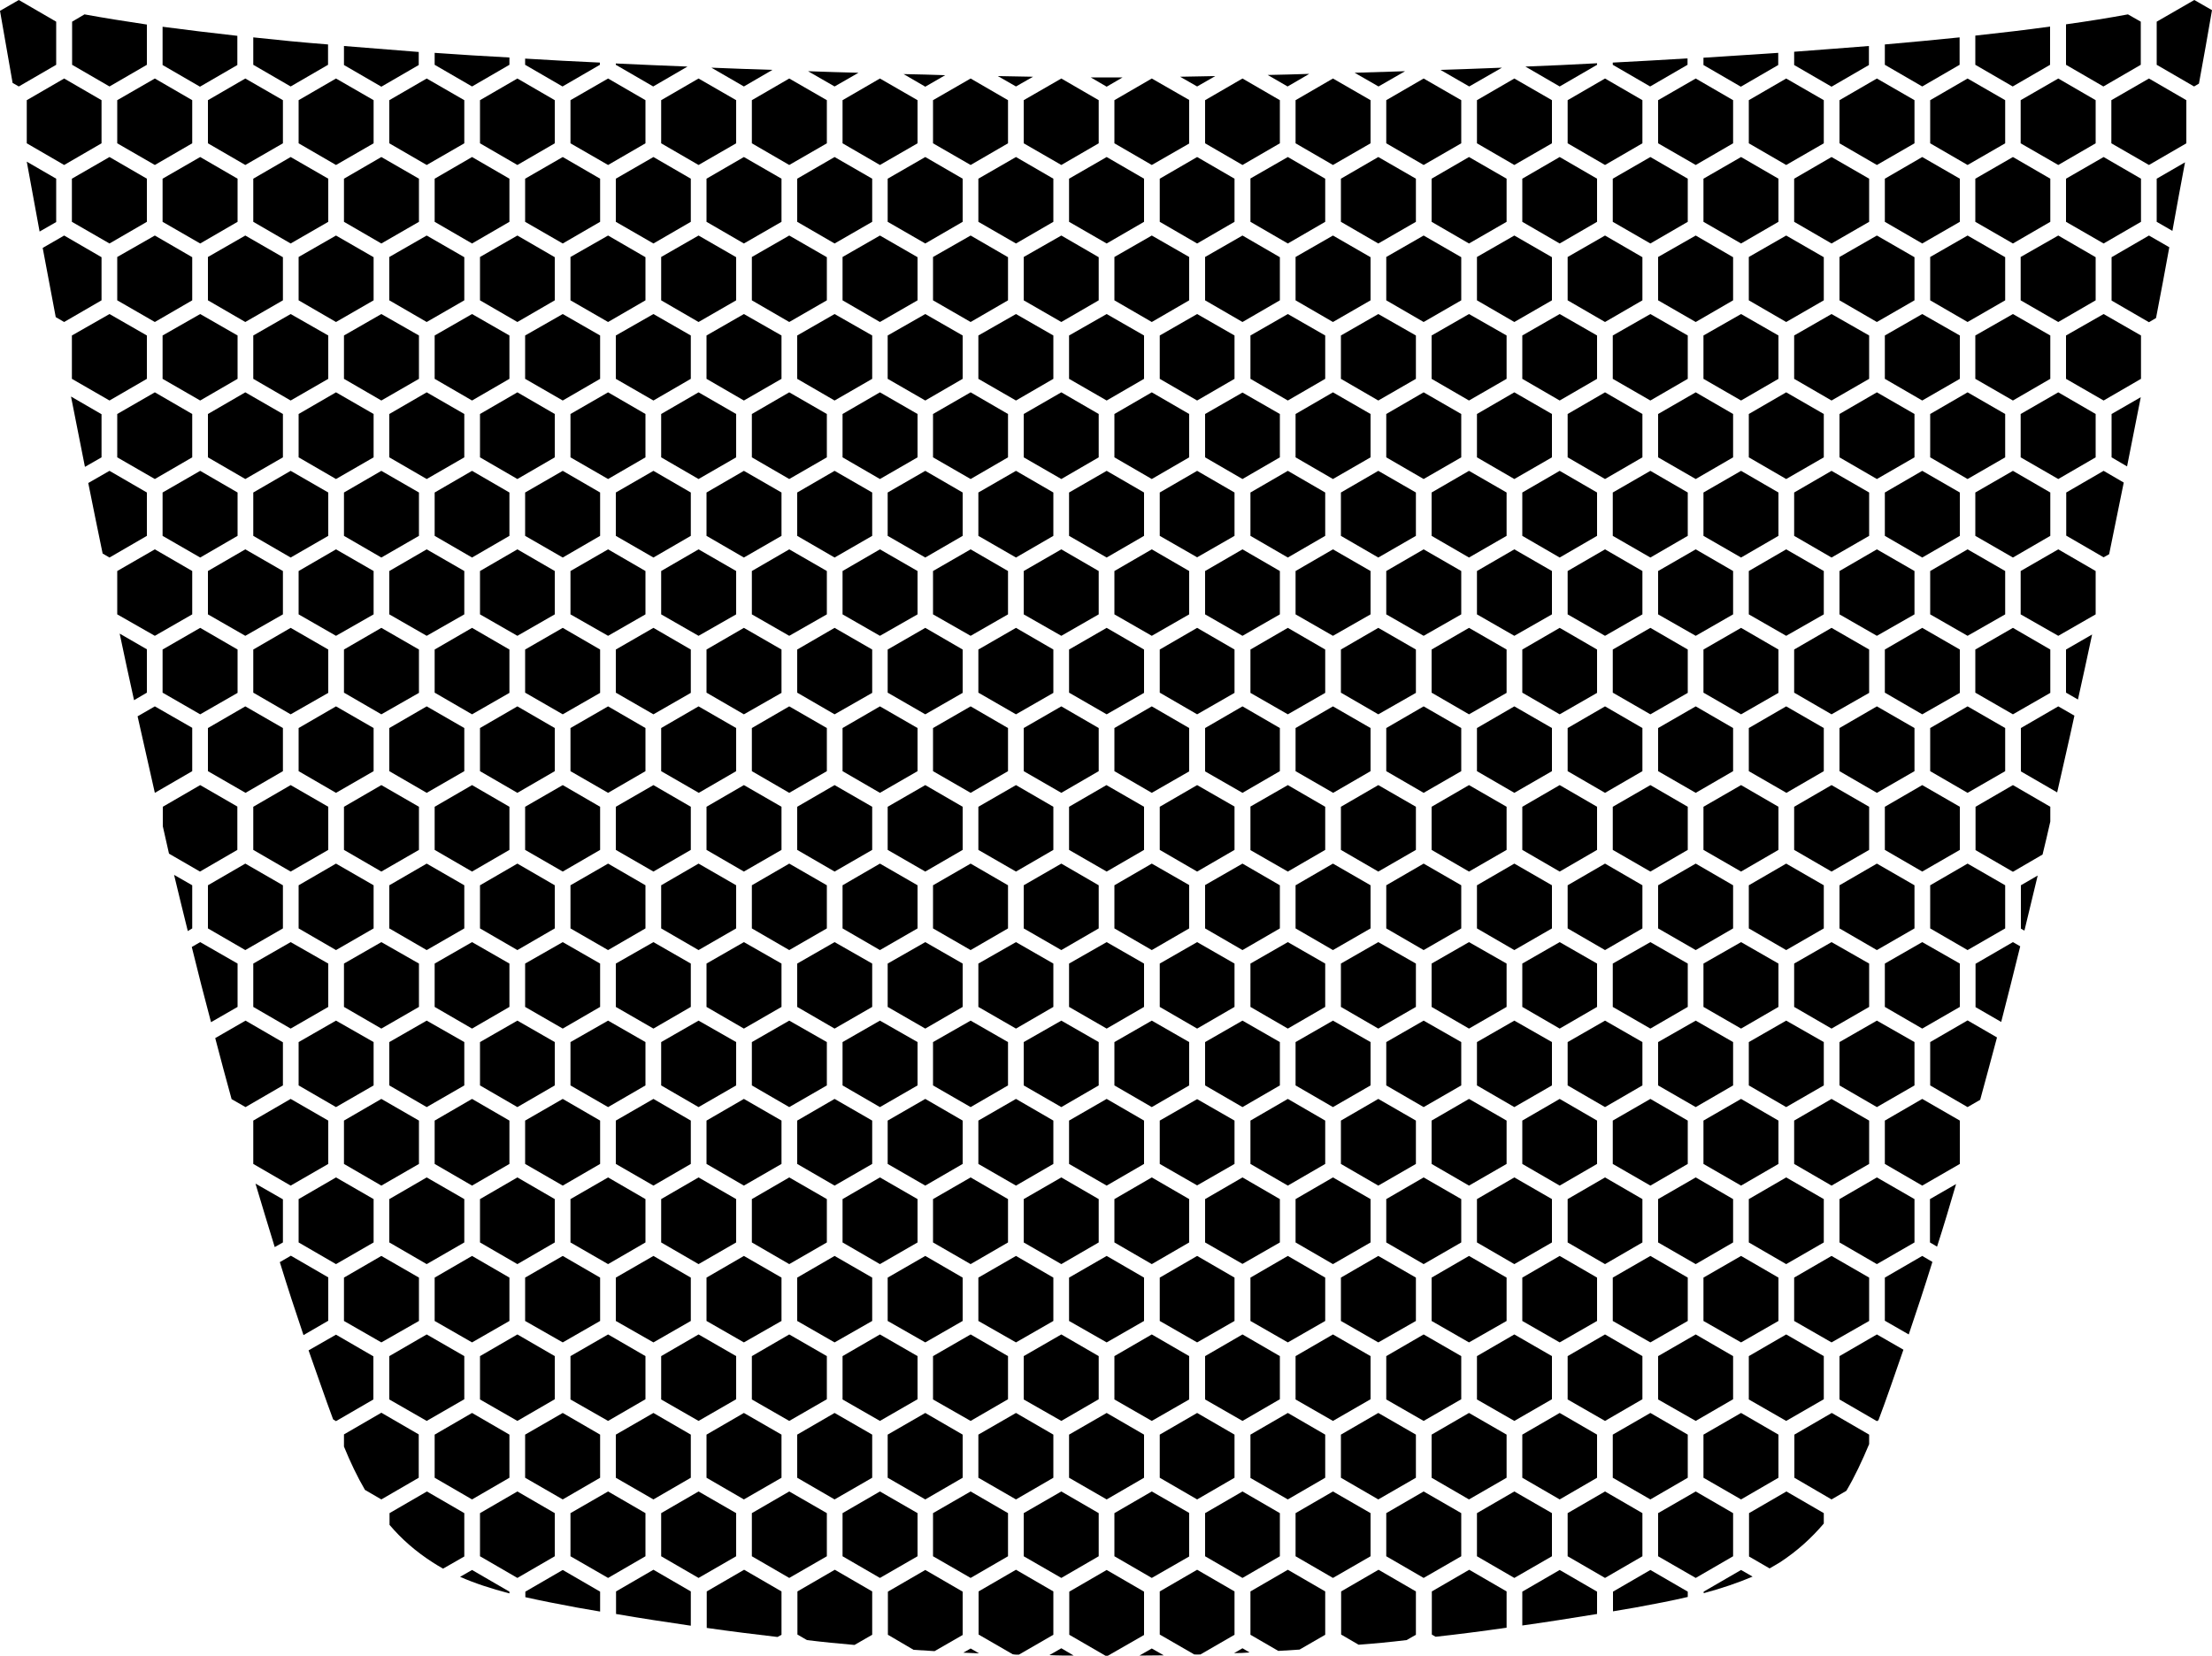 <?xml version="1.0" encoding="utf-8"?>
<!-- Generator: Adobe Illustrator 27.9.1, SVG Export Plug-In . SVG Version: 6.00 Build 0)  -->
<svg class="v" version="1.1" xmlns="http://www.w3.org/2000/svg" xmlns:xlink="http://www.w3.org/1999/xlink" x="0px" y="0px"
	 viewBox="0 0 1000 748.7" style="enable-background:new 0 0 1000 748.7;" xml:space="preserve">
     $gradientDefs

<g>
	<path class="maincolor" d="M852.1,20.1v9.2l16.9,9.8l16.9-9.8V16.9C875,18,863.7,19.1,852.1,20.1z"/>
	<path class="maincolor" d="M893,16.1v13.2l16.9,9.8l16.9-9.8V12C916.2,13.5,904.9,14.8,893,16.1z"/>
	<path class="maincolor" d="M937.8,323.6l-7.3-4.2l-16.9,9.8v19.6l16.4,9.5C932.6,346.7,935.3,335.2,937.8,323.6z"/>
	<path class="maincolor" d="M934,11v18.3l16.9,9.8l16.9-9.8V9.8l-5.8-3.3C953.4,8.1,944,9.6,934,11z"/>
	<path class="maincolor" d="M980.7,111.8l-9.2-5.3l-16.9,9.8v19.6l16.9,9.8l3.2-1.9C976.8,132.9,978.8,122.3,980.7,111.8z"/>
	<path class="maincolor" d="M967.8,179.6l-13.2,7.6v19.6l7,4.1C963.7,200.3,965.8,189.9,967.8,179.6z"/>
	<path class="maincolor" d="M960.1,218.2l-9.1-5.3l-16.9,9.8v19.5l16.9,9.8l2.5-1.4C955.7,239.7,957.9,228.9,960.1,218.2z"/>
	<path class="maincolor" d="M945.8,286.9l-11.8,6.8v19.5l5.4,3.1C941.6,306.5,943.7,296.7,945.8,286.9z"/>
	<path class="maincolor" d="M987.8,73.4L975,80.8v19.5l7.1,4.1C984,93.8,985.9,83.5,987.8,73.4z"/>
	<path class="maincolor" d="M1000,4.6L992,0L975,9.8v19.5l16.9,9.8l2.2-1.3C996.2,26.3,998.2,15.2,1000,4.6z"/>
	<path class="maincolor" d="M884.3,535.4l-11.8,6.8v19.6l3.2,1.9C878.7,554.4,881.5,545,884.3,535.4z"/>
	<path class="maincolor" d="M902.8,469.1l-13.3-7.7l-16.9,9.8v19.6l16.9,9.8l5.7-3.3C897.7,488,900.3,478.6,902.8,469.1z"/>
	<path class="maincolor" d="M913.3,427.9L910,426l-16.9,9.8v19.6l11.6,6.7C907.6,450.7,910.5,439.4,913.3,427.9z"/>
	<path class="maincolor" d="M926.9,371.5v-6.7L910,355l-16.9,9.8v19.6l16.9,9.8l13.4-7.8C924.6,381.4,925.8,376.5,926.9,371.5z"/>
	<path class="maincolor" d="M542.7,748.1l15.4-8.9v-19.6l-16.9-9.8l-16.9,9.8v19.5l15.6,9C540.8,748.2,541.8,748.1,542.7,748.1z"/>
	<path class="maincolor" d="M526.1,748.5l-5.4-3.1l-5.6,3.2C518.7,748.6,522.3,748.5,526.1,748.5z"/>
	<path class="maincolor" d="M587.5,745.9l11.6-6.7v-19.6l-16.9-9.8l-16.9,9.8v19.6l12.6,7.3C581,746.3,584.2,746.1,587.5,745.9z"/>
	<path class="maincolor" d="M564.9,747.2l-3.2-1.9l-3.8,2.2C560.2,747.5,562.5,747.4,564.9,747.2z"/>
	<path class="maincolor" d="M860.5,610.3l-12-6.9l-16.9,9.8v19.6l16.9,9.8l0.7-0.4C852.9,632.4,856.5,621.8,860.5,610.3
		C860.5,610.3,860.5,610.3,860.5,610.3z"/>
	<path class="maincolor" d="M873.6,570.6l-4.6-2.7l-16.9,9.8v19.5l10.8,6.2C866.5,592.8,870.1,581.9,873.6,570.6z"/>
	<path class="maincolor" d="M635.9,741.6l4.2-2.4v-19.6l-16.9-9.8l-16.9,9.8v19.5l7.9,4.6C621.1,743.2,628.4,742.5,635.9,741.6z"/>
	<path class="maincolor" d="M722,729.8v-10.1l-16.9-9.8l-16.9,9.8V735C699,733.5,710.3,731.7,722,729.8z"/>
	<path class="maincolor" d="M681.1,736v-16.4l-16.9-9.8l-16.9,9.8v19.5l1.7,1C659.1,739,669.9,737.6,681.1,736z"/>
	<path class="maincolor" d="M824.5,688.9v-4.7l-16.9-9.8l-16.9,9.8v19.6l9.3,5.4c1.6-0.9,3.1-1.8,4.6-2.7
		C812.4,701.4,818.9,695.5,824.5,688.9z"/>
	<path class="maincolor" d="M792.3,712.9l-5.2-3l-16.9,9.8v0.7C778.4,718.2,785.7,715.7,792.3,712.9z"/>
	<path class="maincolor" d="M763,722.1v-2.4l-16.9-9.8l-16.9,9.8v8.9c3.3-0.6,6.6-1.1,10-1.7C747.9,725.3,755.8,723.8,763,722.1z"/>
	<path class="maincolor" d="M845,653v-4.3l-16.9-9.8l-16.9,9.8v19.5L828,678l6.7-3.9C838.5,667.7,841.8,660.6,845,653z"/>
	<path class="maincolor" d="M573.1,33.9l9,5.2l9.8-5.7C585.5,33.6,579.2,33.8,573.1,33.9z"/>
	<path class="maincolor" d="M196.5,23.9v5.4l16.9,9.8l16.9-9.8v-3.3C219,25.4,207.7,24.7,196.5,23.9z"/>
	<path class="maincolor" d="M237.4,26.5v2.8l16.9,9.8l16.9-9.8v-1C260.1,27.8,248.7,27.2,237.4,26.5z"/>
	<path class="maincolor" d="M533.5,34.7l7.7,4.4l8.2-4.7C543.7,34.5,538.4,34.6,533.5,34.7z"/>
	<path class="maincolor" d="M278.4,28.7v0.6l16.9,9.8l15.5-9C300.2,29.7,289.3,29.2,278.4,28.7z"/>
	<path class="maincolor" d="M365.3,32.2l12,6.9l10.8-6.2C380.7,32.7,373.1,32.5,365.3,32.2z"/>
	<path class="maincolor" d="M321.6,30.6l14.7,8.5l12.9-7.5C340.2,31.3,331,31,321.6,30.6z"/>
	<path class="maincolor" d="M493.1,35l7.2,4.2l7.2-4.2c-2.9,0-5.4,0-7.5,0C498,35,495.7,35,493.1,35z"/>
	<path class="maincolor" d="M451.1,34.4l8.2,4.7l7.7-4.4C462.1,34.6,456.8,34.5,451.1,34.4z"/>
	<path class="maincolor" d="M408.5,33.5l9.8,5.7l9-5.2C421.3,33.8,415,33.6,408.5,33.5z"/>
	<path class="maincolor" d="M271.3,728.7v-9l-16.9-9.8l-16.9,9.8v2.5c7.1,1.6,14.8,3.1,23.4,4.7C264.4,727.5,267.9,728.1,271.3,728.7z"/>
	<path class="maincolor" d="M200.3,709.3l9.6-5.5v-19.6l-16.9-9.8l-16.9,9.8v5.3c5.4,6.4,11.8,12,19.4,16.9
		C197,707.4,198.6,708.3,200.3,709.3z"/>
	<path class="maincolor" d="M230.3,720.5v-0.8l-16.9-9.8L208,713C214.6,715.9,221.9,718.3,230.3,720.5z"/>
	<path class="maincolor" d="M165,673.7l7.4,4.3l16.9-9.8v-19.6l-16.9-9.8l-16.9,9.8v5.5C158.4,661.2,161.5,667.7,165,673.7z"/>
	<path class="maincolor" d="M150.6,641.8l1.3,0.8l16.9-9.8v-19.5l-16.9-9.8l-12.4,7.1C143.5,621.8,147,632.2,150.6,641.8z"/>
	<path class="maincolor" d="M137.2,603.7l11.2-6.5v-19.6l-16.9-9.8l-5,2.9C130,582.1,133.6,593.1,137.2,603.7z"/>
	<path class="maincolor" d="M124.2,563.9l3.7-2.1v-19.5l-12.4-7.1C118.4,544.9,121.3,554.5,124.2,563.9z"/>
	<path class="maincolor" d="M95.4,462.2l12-6.9v-19.6L90.5,426l-3.8,2.2C89.5,439.6,92.4,451,95.4,462.2z"/>
	<path class="maincolor" d="M104.7,497l6.3,3.6l16.9-9.8v-19.5l-16.9-9.8l-13.7,7.9C99.7,478.7,102.2,487.9,104.7,497z"/>
	<path class="maincolor" d="M84.9,421l2-1.2v-19.5l-8.2-4.7C80.7,404,82.8,412.5,84.9,421z"/>
	<path class="maincolor" d="M76.4,386l14,8.1l16.9-9.8v-19.6L90.5,355l-16.9,9.8v8.8C74.5,377.7,75.5,381.9,76.4,386z"/>
	<path class="maincolor" d="M60.6,316.6l5.8-3.4v-19.6l-12.3-7.1C56.2,296.6,58.4,306.6,60.6,316.6z"/>
	<path class="maincolor" d="M38.4,211.1l7.5-4.3v-19.5l-13.8-8C34.2,189.8,36.3,200.4,38.4,211.1z"/>
	<path class="maincolor" d="M46.4,250.3l3.1,1.8l16.9-9.8v-19.6l-16.9-9.8l-9.6,5.5C42,229,44.2,239.6,46.4,250.3z"/>
	<path class="maincolor" d="M25.2,143.4l3.8,2.2l16.9-9.8v-19.5L29,106.5l-9.7,5.6C21.2,122.3,23.2,132.8,25.2,143.4z"/>
	<path class="maincolor" d="M17.9,104.7l7.5-4.3V80.8l-13.3-7.7C14,83.4,15.9,93.9,17.9,104.7z"/>
	<path class="maincolor" d="M38.2,6.5l-5.6,3.3v19.5l16.9,9.8l16.9-9.8V11.1C56.4,9.6,46.9,8.1,38.2,6.5z"/>
	<path class="maincolor" d="M5.7,37.5l2.8,1.6l16.9-9.8V9.8L8.5,0L0,4.9C1.8,15.3,3.7,26.2,5.7,37.5z"/>
	<path class="maincolor" d="M70,358.5l16.9-9.8v-19.6L70,319.4l-7.8,4.5C64.8,335.4,67.4,347,70,358.5z"/>
	<path class="maincolor" d="M155.5,20.8v8.6l16.9,9.8l16.9-9.8v-5.9C177.9,22.6,166.6,21.7,155.5,20.8z"/>
	<path class="maincolor" d="M114.5,16.9v12.4l16.9,9.8l16.9-9.8v-9.2C136.8,19.2,125.5,18.1,114.5,16.9z"/>
	<path class="maincolor" d="M73.5,12.1v17.3l16.9,9.8l16.9-9.8V16.2C95.6,14.9,84.2,13.5,73.5,12.1z"/>
	<path class="maincolor" d="M312.3,735.1v-15.5l-16.9-9.8l-16.9,9.8v10.2C290.1,731.8,301.4,733.5,312.3,735.1z"/>
	<path class="maincolor" d="M386.3,743.8l8-4.6v-19.6l-16.9-9.8l-16.9,9.8v19.5l4.3,2.5C372.1,742.5,379.3,743.2,386.3,743.8z"/>
	<path class="maincolor" d="M351.5,740.2l1.8-1v-19.6l-16.9-9.8l-16.9,9.8v16.5C330.6,737.7,341.3,739,351.5,740.2z"/>
	<path class="maincolor" d="M500.8,748.7l16.4-9.4v-19.6l-16.9-9.8l-16.9,9.8v19.5l16.4,9.5c0.1,0,0.2,0,0.3,0
		C500.3,748.7,500.5,748.7,500.8,748.7z"/>
	<path class="maincolor" d="M485.4,748.6l-5.6-3.3l-5.4,3.1C478.2,748.6,481.9,748.6,485.4,748.6z"/>
	<path class="maincolor" d="M460.6,748.2l15.6-9v-19.6l-16.9-9.8l-16.9,9.8v19.5l15.4,8.9C458.7,748.2,459.7,748.2,460.6,748.2z"/>
	<path class="maincolor" d="M422.5,746.6l12.7-7.3v-19.6l-16.9-9.8l-16.9,9.8v19.5L413,746C416.3,746.2,419.4,746.4,422.5,746.6z"/>
	<path class="maincolor" d="M442.6,747.6l-3.8-2.2l-3.3,1.9C437.9,747.4,440.3,747.5,442.6,747.6z"/>
	<path class="maincolor" d="M612.4,32.9l10.8,6.2l12-6.9C627.4,32.4,619.7,32.7,612.4,32.9z"/>
	<path class="maincolor" d="M689.6,30.1l15.5,9l16.9-9.8v-0.7C711.1,29.2,700.2,29.7,689.6,30.1z"/>
	<path class="maincolor" d="M651.2,31.6l13,7.5l14.8-8.5C669.5,31,660.2,31.3,651.2,31.6z"/>
	<path class="maincolor" d="M811.1,23.4v6l16.9,9.8l16.9-9.8v-8.6C833.9,21.7,822.5,22.5,811.1,23.4z"/>
	<path class="maincolor" d="M770.1,26.1v3.3l16.9,9.8l16.9-9.8v-5.5C792.8,24.6,781.5,25.4,770.1,26.1z"/>
	<path class="maincolor" d="M729.1,28.3v1l16.9,9.8l16.9-9.8v-2.9C751.7,27.1,740.4,27.7,729.1,28.3z"/>
	<path class="maincolor" d="M921.2,395.9l-7.6,4.4v19.6l1.6,0.9C917.2,412.5,919.2,404.2,921.2,395.9z"/>
	<polygon class="maincolor" points="865.5,45.3 848.5,35.5 831.6,45.3 831.6,64.8 848.5,74.6 865.5,64.8 	"/>
	<polygon class="maincolor" points="886,80.8 869,71 852.1,80.8 852.1,100.3 869,110.1 886,100.3 	"/>
	<polygon class="maincolor" points="865.5,116.3 848.5,106.5 831.6,116.2 831.6,135.8 848.5,145.6 865.5,135.8 	"/>
	<polygon class="maincolor" points="886,151.7 869,142 852.1,151.7 852.1,171.3 869,181.1 886,171.3 	"/>
	<polygon class="maincolor" points="865.5,187.2 848.5,177.4 831.6,187.2 831.6,206.8 848.5,216.6 865.5,206.8 	"/>
	<polygon class="maincolor" points="886,222.7 869,212.9 852.1,222.7 852.1,242.3 869,252.1 886,242.3 	"/>
	<polygon class="maincolor" points="865.5,258.2 848.5,248.4 831.6,258.2 831.6,277.8 848.5,287.5 865.5,277.8 	"/>
	<polygon class="maincolor" points="886,293.7 869,283.9 852.1,293.7 852.1,313.2 869,323 886,313.3 	"/>
	<polygon class="maincolor" points="865.5,329.2 848.5,319.4 831.6,329.2 831.6,348.7 848.5,358.5 865.5,348.7 	"/>
	<polygon class="maincolor" points="893,293.7 893,313.2 910,323 926.9,313.3 926.9,293.7 910,283.9 	"/>
	<polygon class="maincolor" points="893,222.7 893,242.3 910,252.1 926.9,242.3 926.9,222.7 910,212.9 	"/>
	<polygon class="maincolor" points="893,151.7 893,171.3 910,181.1 926.9,171.3 926.9,151.7 910,142 	"/>
	<polygon class="maincolor" points="893,80.8 893,100.3 910,110.1 926.9,100.3 926.9,80.8 910,71 	"/>
	<polygon class="maincolor" points="872.6,258.2 872.6,277.8 889.5,287.5 906.5,277.8 906.5,258.2 889.5,248.4 	"/>
	<polygon class="maincolor" points="872.6,187.2 872.6,206.8 889.5,216.6 906.5,206.8 906.5,187.2 889.5,177.4 	"/>
	<polygon class="maincolor" points="872.6,116.2 872.6,135.8 889.5,145.6 906.5,135.8 906.5,116.3 889.5,106.5 	"/>
	<polygon class="maincolor" points="872.6,329.2 872.6,348.7 889.5,358.5 906.5,348.7 906.5,329.2 889.5,319.4 	"/>
	<polygon class="maincolor" points="872.6,45.3 872.6,64.8 889.5,74.6 906.5,64.8 906.5,45.3 889.5,35.5 	"/>
	<polygon class="maincolor" points="930.5,35.5 913.5,45.3 913.5,64.8 930.5,74.6 947.4,64.8 947.4,45.3 	"/>
	<polygon class="maincolor" points="930.5,106.5 913.5,116.2 913.5,135.8 930.5,145.6 947.4,135.8 947.4,116.3 	"/>
	<polygon class="maincolor" points="930.5,177.4 913.5,187.2 913.5,206.8 930.5,216.6 947.4,206.8 947.4,187.2 	"/>
	<polygon class="maincolor" points="930.5,248.4 913.5,258.2 913.5,277.8 930.5,287.5 947.4,277.8 947.4,258.2 	"/>
	<polygon class="maincolor" points="954.5,64.8 971.5,74.6 988.4,64.8 988.4,45.3 971.5,35.5 954.5,45.3 	"/>
	<polygon class="maincolor" points="951,71 934,80.8 934,100.3 951,110.1 967.9,100.3 967.9,80.8 	"/>
	<polygon class="maincolor" points="951,142 934,151.7 934,171.3 951,181.1 967.9,171.3 967.9,151.7 	"/>
	<polygon class="maincolor" points="872.6,419.8 889.5,429.6 906.5,419.8 906.5,400.3 889.5,390.5 872.6,400.3 	"/>
	<polygon class="maincolor" points="558.1,364.7 541.2,355 524.3,364.8 524.3,384.3 541.2,394.1 558.1,384.3 	"/>
	<polygon class="maincolor" points="537.6,400.2 520.7,390.5 503.8,400.3 503.8,419.8 520.7,429.6 537.6,419.8 	"/>
	<polygon class="maincolor" points="541.2,426 524.3,435.7 524.3,455.3 541.2,465.1 558.1,455.3 558.1,435.7 	"/>
	<polygon class="maincolor" points="537.6,471.2 520.7,461.5 503.8,471.2 503.8,490.8 520.7,500.6 537.6,490.8 	"/>
	<polygon class="maincolor" points="541.2,497 524.3,506.7 524.3,526.3 541.2,536 558.1,526.3 558.1,506.7 	"/>
	<polygon class="maincolor" points="537.6,542.2 520.7,532.4 503.8,542.2 503.8,561.8 520.7,571.6 537.6,561.8 	"/>
	<polygon class="maincolor" points="541.2,567.9 524.3,577.7 524.3,597.3 541.2,607 558.1,597.3 558.1,577.7 	"/>
	<polygon class="maincolor" points="537.6,613.2 520.7,603.4 503.8,613.2 503.8,632.8 520.7,642.5 537.6,632.8 	"/>
	<polygon class="maincolor" points="541.2,638.9 524.3,648.7 524.3,668.2 541.2,678 558.1,668.2 558.1,648.7 	"/>
	<polygon class="maincolor" points="537.6,684.1 520.7,674.4 503.8,684.2 503.8,703.7 520.7,713.5 537.6,703.8 	"/>
	<polygon class="maincolor" points="565.3,648.7 565.3,668.3 582.2,678 599.1,668.2 599.1,648.7 582.2,638.9 	"/>
	<polygon class="maincolor" points="565.3,577.7 565.3,597.3 582.2,607 599.1,597.3 599.1,577.7 582.2,567.9 	"/>
	<polygon class="maincolor" points="565.3,506.7 565.3,526.3 582.2,536.1 599.1,526.3 599.1,506.7 582.2,496.9 	"/>
	<polygon class="maincolor" points="565.3,435.7 565.3,455.3 582.2,465.1 599.1,455.3 599.1,435.7 582.2,426 	"/>
	<polygon class="maincolor" points="565.3,364.7 565.3,384.4 582.2,394.1 599.1,384.3 599.1,364.8 582.2,355 	"/>
	<polygon class="maincolor" points="561.7,674.4 544.8,684.2 544.8,703.7 561.7,713.5 578.6,703.7 578.6,684.2 	"/>
	<polygon class="maincolor" points="561.7,603.4 544.8,613.2 544.8,632.8 561.7,642.5 578.6,632.7 578.6,613.2 	"/>
	<polygon class="maincolor" points="561.7,532.4 544.8,542.2 544.8,561.8 561.7,571.5 578.6,561.8 578.6,542.2 	"/>
	<polygon class="maincolor" points="561.7,461.5 544.8,471.2 544.8,490.8 561.7,500.6 578.6,490.8 578.6,471.2 	"/>
	<polygon class="maincolor" points="561.7,390.5 544.8,400.2 544.8,419.8 561.7,429.6 578.6,419.8 578.6,400.3 	"/>
	<polygon class="maincolor" points="865.5,561.8 865.5,542.2 848.5,532.4 831.6,542.2 831.6,561.8 848.5,571.6 	"/>
	<polygon class="maincolor" points="865.5,490.8 865.5,471.2 848.5,461.5 831.6,471.2 831.6,490.8 848.5,500.6 	"/>
	<polygon class="maincolor" points="886,526.3 886,506.7 869,496.9 852.1,506.7 852.1,526.3 869,536.1 	"/>
	<polygon class="maincolor" points="865.5,419.8 865.5,400.3 848.5,390.5 831.6,400.3 831.6,419.8 848.5,429.6 	"/>
	<polygon class="maincolor" points="886,455.3 886,435.7 869,426 852.1,435.7 852.1,455.3 869,465.1 	"/>
	<polygon class="maincolor" points="886,384.3 886,364.8 869,355 852.1,364.8 852.1,384.3 869,394.1 	"/>
	<polygon class="maincolor" points="602.6,390.5 585.7,400.3 585.7,419.8 602.6,429.6 619.6,419.8 619.6,400.3 	"/>
	<polygon class="maincolor" points="602.6,461.5 585.7,471.2 585.7,490.8 602.6,500.6 619.6,490.8 619.6,471.2 	"/>
	<polygon class="maincolor" points="602.6,532.4 585.7,542.2 585.7,561.8 602.6,571.6 619.6,561.8 619.6,542.2 	"/>
	<polygon class="maincolor" points="602.6,603.4 585.7,613.2 585.7,632.8 602.6,642.5 619.6,632.7 619.6,613.2 	"/>
	<polygon class="maincolor" points="602.6,674.4 585.7,684.2 585.7,703.7 602.6,713.5 619.6,703.7 619.6,684.2 	"/>
	<polygon class="maincolor" points="623.1,426 606.2,435.7 606.2,455.3 623.1,465.1 640.1,455.3 640.1,435.7 	"/>
	<polygon class="maincolor" points="626.7,490.8 643.6,500.6 660.6,490.8 660.6,471.2 643.6,461.5 626.7,471.2 	"/>
	<polygon class="maincolor" points="623.1,496.9 606.2,506.7 606.2,526.3 623.1,536.1 640.1,526.3 640.1,506.7 	"/>
	<polygon class="maincolor" points="626.7,561.8 643.6,571.6 660.6,561.8 660.6,542.2 643.6,532.4 626.7,542.2 	"/>
	<polygon class="maincolor" points="623.1,567.9 606.2,577.7 606.2,597.3 623.1,607 640.1,597.3 640.1,577.7 	"/>
	<polygon class="maincolor" points="626.7,632.8 643.6,642.5 660.6,632.7 660.6,613.2 643.6,603.4 626.7,613.2 	"/>
	<polygon class="maincolor" points="623.1,638.9 606.2,648.7 606.2,668.2 623.1,678 640.1,668.2 640.1,648.7 	"/>
	<polygon class="maincolor" points="626.7,703.7 643.6,713.5 660.6,703.7 660.6,684.2 643.6,674.4 626.7,684.2 	"/>
	<polygon class="maincolor" points="626.7,419.8 643.6,429.6 660.6,419.8 660.6,400.3 643.6,390.5 626.7,400.3 	"/>
	<polygon class="maincolor" points="606.2,364.8 606.2,384.3 623.1,394.1 640.1,384.3 640.1,364.8 623.1,355 	"/>
	<polygon class="maincolor" points="701.6,703.7 701.6,684.2 684.6,674.4 667.7,684.2 667.7,703.7 684.6,713.5 	"/>
	<polygon class="maincolor" points="701.6,632.7 701.6,613.2 684.6,603.4 667.7,613.2 667.7,632.8 684.6,642.5 	"/>
	<polygon class="maincolor" points="705.1,638.9 688.2,648.7 688.2,668.2 705.1,678 722,668.2 722,648.7 	"/>
	<polygon class="maincolor" points="681.1,648.7 664.1,638.9 647.2,648.7 647.2,668.2 664.1,678 681.1,668.2 	"/>
	<polygon class="maincolor" points="688.2,577.7 688.2,597.3 705.1,607 722,597.3 722,577.7 705.1,567.9 	"/>
	<polygon class="maincolor" points="701.6,561.8 701.6,542.2 684.6,532.4 667.7,542.2 667.7,561.8 684.6,571.6 	"/>
	<polygon class="maincolor" points="681.1,577.7 664.1,567.9 647.2,577.7 647.2,597.3 664.1,607 681.1,597.3 	"/>
	<polygon class="maincolor" points="701.6,490.8 701.6,471.2 684.6,461.5 667.7,471.2 667.7,490.8 684.6,500.6 	"/>
	<polygon class="maincolor" points="705.1,496.9 688.2,506.7 688.2,526.3 705.1,536.1 722,526.3 722,506.7 	"/>
	<polygon class="maincolor" points="681.1,506.7 664.1,496.9 647.2,506.7 647.2,526.3 664.1,536.1 681.1,526.3 	"/>
	<polygon class="maincolor" points="701.6,419.8 701.6,400.3 684.6,390.5 667.7,400.3 667.7,419.8 684.6,429.6 	"/>
	<polygon class="maincolor" points="705.1,426 688.2,435.7 688.2,455.3 705.1,465.1 722,455.3 722,435.7 	"/>
	<polygon class="maincolor" points="681.1,435.7 664.1,426 647.2,435.7 647.2,455.3 664.1,465.1 681.1,455.3 	"/>
	<polygon class="maincolor" points="688.2,364.8 688.2,384.3 705.1,394.1 722,384.3 722,364.8 705.1,355 	"/>
	<polygon class="maincolor" points="681.1,364.8 664.1,355 647.2,364.8 647.2,384.3 664.1,394.1 681.1,384.3 	"/>
	<polygon class="maincolor" points="824.5,632.7 824.5,613.2 807.5,603.4 790.6,613.2 790.6,632.8 807.5,642.5 	"/>
	<polygon class="maincolor" points="804,648.7 787.1,638.9 770.1,648.7 770.1,668.2 787.1,678 804,668.2 	"/>
	<polygon class="maincolor" points="746.1,678 763,668.2 763,648.7 746.1,638.9 729.1,648.7 729.1,668.2 	"/>
	<polygon class="maincolor" points="725.6,713.5 742.5,703.7 742.5,684.2 725.6,674.4 708.7,684.2 708.7,703.7 	"/>
	<polygon class="maincolor" points="749.6,703.7 766.6,713.5 783.5,703.7 783.5,684.2 766.6,674.4 749.6,684.2 	"/>
	<polygon class="maincolor" points="845,577.7 828,567.9 811.1,577.7 811.1,597.3 828,607 845,597.3 	"/>
	<polygon class="maincolor" points="824.5,561.8 824.5,542.2 807.5,532.4 790.6,542.2 790.6,561.8 807.5,571.6 	"/>
	<polygon class="maincolor" points="804,577.7 787.1,567.9 770.1,577.7 770.1,597.3 787.1,607 804,597.3 	"/>
	<polygon class="maincolor" points="746.1,607 763,597.3 763,577.7 746.1,567.9 729.1,577.7 729.1,597.3 	"/>
	<polygon class="maincolor" points="725.6,642.5 742.5,632.7 742.5,613.2 725.6,603.4 708.7,613.2 708.7,632.8 	"/>
	<polygon class="maincolor" points="749.6,632.8 766.6,642.5 783.5,632.7 783.5,613.2 766.6,603.4 749.6,613.2 	"/>
	<polygon class="maincolor" points="845,506.7 828,496.9 811.1,506.7 811.1,526.3 828,536.1 845,526.3 	"/>
	<polygon class="maincolor" points="824.5,490.8 824.5,471.2 807.5,461.5 790.6,471.2 790.6,490.8 807.5,500.6 	"/>
	<polygon class="maincolor" points="804,506.7 787.1,496.9 770.1,506.7 770.1,526.3 787.1,536.1 804,526.3 	"/>
	<polygon class="maincolor" points="746.1,536.1 763,526.3 763,506.7 746.1,496.9 729.1,506.7 729.1,526.3 	"/>
	<polygon class="maincolor" points="725.6,571.6 742.5,561.8 742.5,542.2 725.6,532.4 708.7,542.2 708.7,561.8 	"/>
	<polygon class="maincolor" points="749.6,561.8 766.6,571.6 783.5,561.8 783.5,542.2 766.6,532.4 749.6,542.2 	"/>
	<polygon class="maincolor" points="845,435.7 828,426 811.1,435.7 811.1,455.3 828,465.1 845,455.3 	"/>
	<polygon class="maincolor" points="824.5,419.8 824.5,400.3 807.5,390.5 790.6,400.3 790.6,419.8 807.5,429.6 	"/>
	<polygon class="maincolor" points="804,435.7 787.1,426 770.1,435.7 770.1,455.3 787.1,465.1 804,455.3 	"/>
	<polygon class="maincolor" points="845,364.8 828,355 811.1,364.8 811.1,384.3 828,394.1 845,384.3 	"/>
	<polygon class="maincolor" points="804,364.8 787.1,355 770.1,364.8 770.1,384.3 787.1,394.1 804,384.3 	"/>
	<polygon class="maincolor" points="746.1,465.1 763,455.3 763,435.7 746.1,426 729.1,435.7 729.1,455.3 	"/>
	<polygon class="maincolor" points="725.6,500.6 742.5,490.8 742.5,471.2 725.6,461.5 708.7,471.2 708.7,490.8 	"/>
	<polygon class="maincolor" points="749.6,490.8 766.6,500.6 783.5,490.8 783.5,471.2 766.6,461.5 749.6,471.2 	"/>
	<polygon class="maincolor" points="742.5,419.8 742.5,400.3 725.6,390.5 708.7,400.3 708.7,419.8 725.6,429.6 	"/>
	<polygon class="maincolor" points="783.5,419.8 783.5,400.3 766.6,390.5 749.6,400.3 749.6,419.8 766.6,429.6 	"/>
	<polygon class="maincolor" points="763,364.8 746.1,355 729.1,364.8 729.1,384.3 746.1,394.1 763,384.3 	"/>
	<polygon class="maincolor" points="544.8,348.8 561.7,358.5 578.6,348.7 578.6,329.2 561.7,319.4 544.8,329.2 	"/>
	<polygon class="maincolor" points="565.3,313.3 582.2,323 599.1,313.3 599.1,293.7 582.2,283.9 565.3,293.7 	"/>
	<polygon class="maincolor" points="561.7,287.5 578.6,277.8 578.6,258.2 561.7,248.4 544.8,258.2 544.8,277.8 	"/>
	<polygon class="maincolor" points="565.3,242.3 582.2,252.1 599.1,242.3 599.1,222.7 582.2,212.9 565.3,222.7 	"/>
	<polygon class="maincolor" points="561.7,216.6 578.6,206.8 578.6,187.2 561.7,177.5 544.8,187.2 544.8,206.8 	"/>
	<polygon class="maincolor" points="565.3,171.3 582.2,181.1 599.1,171.3 599.1,151.7 582.2,142 565.3,151.7 	"/>
	<polygon class="maincolor" points="561.7,145.6 578.6,135.8 578.6,116.3 561.7,106.5 544.8,116.2 544.8,135.8 	"/>
	<polygon class="maincolor" points="565.3,100.3 582.2,110.1 599.1,100.3 599.1,80.8 582.2,71 565.3,80.7 	"/>
	<polygon class="maincolor" points="561.7,74.6 578.6,64.8 578.6,45.3 561.7,35.5 544.8,45.3 544.8,64.8 	"/>
	<polygon class="maincolor" points="209.9,45.3 192.9,35.5 176,45.3 176,64.8 192.9,74.6 209.9,64.8 	"/>
	<polygon class="maincolor" points="230.3,80.8 213.4,71 196.5,80.8 196.5,100.3 213.4,110.1 230.3,100.3 	"/>
	<polygon class="maincolor" points="209.9,116.3 192.9,106.5 176,116.2 176,135.8 192.9,145.6 209.9,135.8 	"/>
	<polygon class="maincolor" points="230.3,151.7 213.4,142 196.5,151.7 196.5,171.3 213.4,181.1 230.3,171.3 	"/>
	<polygon class="maincolor" points="209.9,187.2 192.9,177.4 176,187.2 176,206.8 192.9,216.6 209.9,206.8 	"/>
	<polygon class="maincolor" points="230.3,222.7 213.4,212.9 196.5,222.7 196.5,242.3 213.4,252.1 230.3,242.3 	"/>
	<polygon class="maincolor" points="209.9,258.2 192.9,248.4 176,258.2 176,277.8 192.9,287.5 209.9,277.8 	"/>
	<polygon class="maincolor" points="230.3,293.7 213.4,283.9 196.5,293.7 196.5,313.2 213.4,323 230.3,313.3 	"/>
	<polygon class="maincolor" points="209.9,329.2 192.9,319.4 176,329.2 176,348.7 192.9,358.5 209.9,348.7 	"/>
	<polygon class="maincolor" points="237.4,293.7 237.4,313.2 254.4,323 271.3,313.3 271.3,293.7 254.4,283.9 	"/>
	<polygon class="maincolor" points="237.4,222.7 237.4,242.3 254.4,252.1 271.3,242.3 271.3,222.7 254.4,212.9 	"/>
	<polygon class="maincolor" points="237.4,151.7 237.4,171.3 254.4,181.1 271.3,171.3 271.3,151.7 254.4,142 	"/>
	<polygon class="maincolor" points="237.4,80.8 237.4,100.3 254.4,110.1 271.3,100.3 271.3,80.8 254.4,71 	"/>
	<polygon class="maincolor" points="217,258.2 217,277.8 233.9,287.5 250.8,277.8 250.8,258.2 233.9,248.4 	"/>
	<polygon class="maincolor" points="217,187.2 217,206.8 233.9,216.6 250.8,206.8 250.8,187.2 233.9,177.4 	"/>
	<polygon class="maincolor" points="217,116.2 217,135.8 233.9,145.6 250.8,135.8 250.8,116.3 233.9,106.5 	"/>
	<polygon class="maincolor" points="217,329.2 217,348.7 233.9,358.5 250.8,348.7 250.8,329.2 233.9,319.4 	"/>
	<polygon class="maincolor" points="217,45.3 217,64.8 233.9,74.6 250.8,64.8 250.8,45.3 233.9,35.5 	"/>
	<polygon class="maincolor" points="537.6,277.8 537.6,258.2 520.7,248.4 503.8,258.2 503.8,277.8 520.7,287.5 	"/>
	<polygon class="maincolor" points="537.6,206.8 537.6,187.2 520.7,177.4 503.8,187.2 503.8,206.8 520.7,216.6 	"/>
	<polygon class="maincolor" points="541.2,252 558.1,242.3 558.1,222.7 541.2,212.9 524.3,222.7 524.3,242.3 	"/>
	<polygon class="maincolor" points="537.6,135.8 537.6,116.2 520.7,106.5 503.8,116.2 503.8,135.8 520.7,145.6 	"/>
	<polygon class="maincolor" points="541.2,181.1 558.1,171.3 558.1,151.7 541.2,142 524.3,151.7 524.3,171.3 	"/>
	<polygon class="maincolor" points="537.6,348.8 537.6,329.2 520.7,319.4 503.8,329.2 503.8,348.7 520.7,358.5 	"/>
	<polygon class="maincolor" points="541.2,323 558.1,313.3 558.1,293.7 541.2,283.9 524.3,293.7 524.3,313.2 	"/>
	<polygon class="maincolor" points="537.6,64.9 537.6,45.2 520.7,35.5 503.8,45.3 503.8,64.8 520.7,74.6 	"/>
	<polygon class="maincolor" points="541.2,110.1 558.1,100.3 558.1,80.8 541.2,71 524.3,80.8 524.3,100.3 	"/>
	<polygon class="maincolor" points="274.9,35.5 257.9,45.3 257.9,64.8 274.9,74.6 291.8,64.8 291.8,45.3 	"/>
	<polygon class="maincolor" points="274.9,106.5 257.9,116.2 257.9,135.8 274.9,145.6 291.8,135.8 291.8,116.3 	"/>
	<polygon class="maincolor" points="274.9,177.4 257.9,187.2 257.9,206.8 274.9,216.6 291.8,206.8 291.8,187.2 	"/>
	<polygon class="maincolor" points="274.9,248.4 257.9,258.2 257.9,277.8 274.9,287.5 291.8,277.8 291.8,258.2 	"/>
	<polygon class="maincolor" points="274.9,319.4 257.9,329.2 257.9,348.7 274.9,358.5 291.8,348.7 291.8,329.2 	"/>
	<polygon class="maincolor" points="298.9,64.8 315.8,74.6 332.8,64.8 332.8,45.3 315.8,35.5 298.9,45.3 	"/>
	<polygon class="maincolor" points="295.4,71 278.4,80.8 278.4,100.3 295.4,110.1 312.3,100.3 312.3,80.8 	"/>
	<polygon class="maincolor" points="298.9,135.8 315.8,145.6 332.8,135.8 332.8,116.3 315.8,106.5 298.9,116.2 	"/>
	<polygon class="maincolor" points="295.4,142 278.4,151.7 278.4,171.3 295.4,181.1 312.3,171.3 312.3,151.7 	"/>
	<polygon class="maincolor" points="298.9,206.8 315.8,216.6 332.8,206.8 332.8,187.2 315.8,177.4 298.9,187.2 	"/>
	<polygon class="maincolor" points="295.4,212.9 278.4,222.7 278.4,242.3 295.4,252.1 312.3,242.3 312.3,222.7 	"/>
	<polygon class="maincolor" points="298.9,277.8 315.8,287.5 332.8,277.8 332.8,258.2 315.8,248.4 298.9,258.2 	"/>
	<polygon class="maincolor" points="295.4,283.9 278.4,293.7 278.4,313.2 295.4,323 312.3,313.3 312.3,293.7 	"/>
	<polygon class="maincolor" points="298.9,348.7 315.9,358.5 332.8,348.7 332.8,329.2 315.8,319.4 298.9,329.2 	"/>
	<polygon class="maincolor" points="356.8,319.4 339.9,329.2 339.9,348.7 356.8,358.5 373.8,348.7 373.8,329.2 	"/>
	<polygon class="maincolor" points="373.8,277.8 373.8,258.2 356.8,248.4 339.9,258.2 339.9,277.8 356.8,287.5 	"/>
	<polygon class="maincolor" points="377.3,283.9 360.4,293.7 360.4,313.2 377.3,323 394.3,313.3 394.3,293.7 	"/>
	<polygon class="maincolor" points="353.3,293.7 336.3,283.9 319.4,293.7 319.4,313.2 336.3,323 353.3,313.3 	"/>
	<polygon class="maincolor" points="373.8,206.8 373.8,187.2 356.8,177.4 339.9,187.2 339.9,206.8 356.8,216.6 	"/>
	<polygon class="maincolor" points="377.3,212.9 360.4,222.7 360.4,242.3 377.3,252.1 394.3,242.3 394.3,222.7 	"/>
	<polygon class="maincolor" points="353.3,222.7 336.3,212.9 319.4,222.7 319.4,242.3 336.3,252.1 353.3,242.3 	"/>
	<polygon class="maincolor" points="373.8,135.8 373.8,116.3 356.8,106.5 339.9,116.2 339.9,135.8 356.8,145.6 	"/>
	<polygon class="maincolor" points="377.3,142 360.4,151.7 360.4,171.3 377.3,181.1 394.3,171.3 394.3,151.7 	"/>
	<polygon class="maincolor" points="353.3,151.7 336.3,142 319.4,151.7 319.4,171.3 336.3,181.1 353.3,171.3 	"/>
	<polygon class="maincolor" points="373.8,64.8 373.8,45.3 356.8,35.5 339.9,45.3 339.9,64.8 356.8,74.6 	"/>
	<polygon class="maincolor" points="377.3,71 360.4,80.8 360.4,100.3 377.3,110.1 394.3,100.3 394.3,80.8 	"/>
	<polygon class="maincolor" points="353.3,80.8 336.3,71 319.4,80.8 319.4,100.3 336.3,110.1 353.3,100.3 	"/>
	<polygon class="maincolor" points="418.3,323 435.2,313.3 435.2,293.7 418.3,283.9 401.3,293.7 401.3,313.2 	"/>
	<polygon class="maincolor" points="414.8,348.7 414.8,329.2 397.8,319.4 380.9,329.2 380.9,348.7 397.8,358.5 	"/>
	<polygon class="maincolor" points="421.8,348.7 438.8,358.5 455.7,348.7 455.7,329.2 438.8,319.4 421.8,329.2 	"/>
	<polygon class="maincolor" points="517.2,222.7 500.3,212.9 483.3,222.7 483.3,242.3 500.3,252.1 517.2,242.3 	"/>
	<polygon class="maincolor" points="418.3,252.1 435.2,242.3 435.2,222.7 418.3,212.9 401.3,222.7 401.3,242.3 	"/>
	<polygon class="maincolor" points="397.8,287.5 414.8,277.8 414.8,258.2 397.8,248.4 380.9,258.2 380.9,277.8 	"/>
	<polygon class="maincolor" points="421.8,277.8 438.8,287.5 455.7,277.8 455.7,258.2 438.8,248.4 421.8,258.2 	"/>
	<polygon class="maincolor" points="517.2,151.7 500.3,142 483.3,151.7 483.3,171.3 500.3,181.1 517.2,171.3 	"/>
	<polygon class="maincolor" points="479.8,177.4 462.8,187.2 462.8,206.8 479.8,216.6 496.7,206.8 496.7,187.2 	"/>
	<polygon class="maincolor" points="496.7,135.8 496.7,116.3 479.8,106.5 462.8,116.2 462.8,135.8 479.8,145.6 	"/>
	<polygon class="maincolor" points="476.2,151.7 459.3,142 442.3,151.7 442.3,171.3 459.3,181.1 476.2,171.3 	"/>
	<polygon class="maincolor" points="517.2,293.7 500.3,283.9 483.3,293.7 483.3,313.2 500.3,323 517.2,313.3 	"/>
	<polygon class="maincolor" points="496.7,329.2 479.8,319.4 462.8,329.2 462.8,348.7 479.8,358.5 496.7,348.7 	"/>
	<polygon class="maincolor" points="496.7,277.8 496.7,258.2 479.8,248.4 462.8,258.2 462.8,277.8 479.8,287.5 	"/>
	<polygon class="maincolor" points="476.2,293.7 459.3,283.9 442.3,293.7 442.3,313.2 459.3,323 476.2,313.3 	"/>
	<polygon class="maincolor" points="476.2,222.7 459.3,212.9 442.3,222.7 442.3,242.3 459.3,252.1 476.2,242.3 	"/>
	<polygon class="maincolor" points="418.3,181.1 435.2,171.3 435.2,151.7 418.3,142 401.3,151.7 401.3,171.3 	"/>
	<polygon class="maincolor" points="397.8,216.6 414.8,206.8 414.8,187.2 397.8,177.4 380.9,187.2 380.9,206.8 	"/>
	<polygon class="maincolor" points="421.8,206.8 438.8,216.6 455.7,206.8 455.7,187.2 438.8,177.4 421.8,187.2 	"/>
	<polygon class="maincolor" points="517.2,80.8 500.3,71 483.3,80.8 483.3,100.3 500.3,110.1 517.2,100.3 	"/>
	<polygon class="maincolor" points="496.7,64.8 496.7,45.3 479.8,35.5 462.8,45.3 462.8,64.8 479.8,74.6 	"/>
	<polygon class="maincolor" points="476.2,80.8 459.3,71 442.3,80.8 442.3,100.3 459.3,110.1 476.2,100.3 	"/>
	<polygon class="maincolor" points="418.3,110.1 435.2,100.3 435.2,80.8 418.3,71 401.3,80.8 401.3,100.3 	"/>
	<polygon class="maincolor" points="397.8,145.6 414.8,135.8 414.8,116.3 397.8,106.5 380.9,116.2 380.9,135.8 	"/>
	<polygon class="maincolor" points="421.8,135.8 438.8,145.6 455.7,135.8 455.7,116.3 438.8,106.5 421.8,116.2 	"/>
	<polygon class="maincolor" points="397.8,74.6 414.8,64.8 414.8,45.3 397.8,35.5 380.9,45.3 380.9,64.8 	"/>
	<polygon class="maincolor" points="421.8,64.8 438.8,74.6 455.7,64.8 455.7,45.3 438.8,35.5 421.8,45.3 	"/>
	<polygon class="maincolor" points="217,703.7 233.9,713.5 250.8,703.7 250.8,684.2 233.9,674.4 217,684.2 	"/>
	<polygon class="maincolor" points="237.4,668.2 254.4,678 271.3,668.2 271.3,648.7 254.4,638.9 237.4,648.7 	"/>
	<polygon class="maincolor" points="217,632.8 233.9,642.5 250.8,632.7 250.8,613.2 233.9,603.4 217,613.2 	"/>
	<polygon class="maincolor" points="237.4,597.3 254.4,607 271.3,597.3 271.3,577.7 254.4,567.9 237.4,577.7 	"/>
	<polygon class="maincolor" points="217,561.8 233.9,571.6 250.8,561.8 250.8,542.2 233.9,532.4 217,542.2 	"/>
	<polygon class="maincolor" points="237.4,526.3 254.4,536.1 271.3,526.3 271.3,506.7 254.4,496.9 237.4,506.7 	"/>
	<polygon class="maincolor" points="217,490.8 233.9,500.6 250.8,490.8 250.8,471.2 233.9,461.5 217,471.2 	"/>
	<polygon class="maincolor" points="237.4,455.3 254.4,465.1 271.3,455.3 271.3,435.7 254.4,426 237.4,435.7 	"/>
	<polygon class="maincolor" points="217,419.8 233.9,429.6 250.8,419.8 250.8,400.3 233.9,390.5 217,400.3 	"/>
	<polygon class="maincolor" points="237.4,384.3 254.4,394.1 271.3,384.3 271.3,364.8 254.4,355 237.4,364.8 	"/>
	<polygon class="maincolor" points="209.9,632.7 209.9,613.2 192.9,603.4 176,613.2 176,632.8 192.9,642.5 	"/>
	<polygon class="maincolor" points="230.3,668.2 230.3,648.7 213.4,638.9 196.5,648.7 196.5,668.2 213.4,678 	"/>
	<polygon class="maincolor" points="209.9,561.8 209.9,542.2 192.9,532.4 176,542.2 176,561.8 192.9,571.6 	"/>
	<polygon class="maincolor" points="230.3,597.3 230.3,577.7 213.4,567.9 196.5,577.7 196.5,597.3 213.4,607 	"/>
	<polygon class="maincolor" points="209.9,490.8 209.9,471.2 192.9,461.5 176,471.2 176,490.8 192.9,500.6 	"/>
	<polygon class="maincolor" points="230.3,526.3 230.3,506.7 213.4,496.9 196.5,506.7 196.5,526.3 213.4,536.1 	"/>
	<polygon class="maincolor" points="209.9,419.8 209.9,400.3 192.9,390.5 176,400.3 176,419.8 192.9,429.6 	"/>
	<polygon class="maincolor" points="230.3,455.3 230.3,435.7 213.4,426 196.5,435.7 196.5,455.3 213.4,465.1 	"/>
	<polygon class="maincolor" points="230.3,384.3 230.3,364.8 213.4,355 196.5,364.8 196.5,384.3 213.4,394.1 	"/>
	<polygon class="maincolor" points="189.4,577.7 172.4,567.9 155.5,577.7 155.5,597.3 172.4,607 189.4,597.3 	"/>
	<polygon class="maincolor" points="168.9,561.8 168.9,542.2 151.9,532.4 135,542.2 135,561.8 151.9,571.6 	"/>
	<polygon class="maincolor" points="189.4,506.7 172.4,496.9 155.5,506.7 155.5,526.3 172.4,536.1 189.4,526.3 	"/>
	<polygon class="maincolor" points="168.9,490.8 168.9,471.2 151.9,461.5 135,471.2 135,490.8 151.9,500.6 	"/>
	<polygon class="maincolor" points="148.4,506.7 131.4,496.9 114.5,506.7 114.5,526.3 131.4,536.1 148.4,526.3 	"/>
	<polygon class="maincolor" points="189.4,435.7 172.4,426 155.5,435.7 155.5,455.3 172.4,465.1 189.4,455.3 	"/>
	<polygon class="maincolor" points="168.9,419.8 168.9,400.3 151.9,390.5 135,400.3 135,419.8 151.9,429.6 	"/>
	<polygon class="maincolor" points="148.4,435.7 131.4,426 114.5,435.7 114.5,455.3 131.4,465.1 148.4,455.3 	"/>
	<polygon class="maincolor" points="189.4,364.8 172.4,355 155.5,364.8 155.5,384.3 172.4,394.1 189.4,384.3 	"/>
	<polygon class="maincolor" points="148.4,364.8 131.4,355 114.5,364.8 114.5,384.3 131.4,394.1 148.4,384.3 	"/>
	<polygon class="maincolor" points="127.9,419.8 127.9,400.3 110.9,390.5 94,400.3 94,419.8 110.9,429.6 	"/>
	<polygon class="maincolor" points="49.5,142 32.5,151.7 32.5,171.3 49.5,181.1 66.4,171.3 66.4,151.7 	"/>
	<polygon class="maincolor" points="45.9,64.8 45.9,45.3 29,35.5 12.1,45.3 12.1,64.8 29,74.6 	"/>
	<polygon class="maincolor" points="49.5,71 32.5,80.8 32.5,100.3 49.5,110.1 66.4,100.3 66.4,80.8 	"/>
	<polygon class="maincolor" points="90.5,323 107.4,313.3 107.4,293.7 90.5,283.9 73.5,293.7 73.5,313.2 	"/>
	<polygon class="maincolor" points="94,348.7 111,358.5 127.9,348.7 127.9,329.2 110.9,319.4 94,329.2 	"/>
	<polygon class="maincolor" points="189.4,222.7 172.4,212.9 155.5,222.7 155.5,242.3 172.4,252.1 189.4,242.3 	"/>
	<polygon class="maincolor" points="90.5,252.1 107.4,242.3 107.4,222.7 90.5,212.9 73.5,222.7 73.5,242.3 	"/>
	<polygon class="maincolor" points="70,287.5 86.9,277.8 86.9,258.2 70,248.4 53,258.2 53,277.8 	"/>
	<polygon class="maincolor" points="94,277.8 110.9,287.5 127.9,277.8 127.9,258.2 110.9,248.4 94,258.2 	"/>
	<polygon class="maincolor" points="189.4,151.7 172.4,142 155.5,151.7 155.5,171.3 172.4,181.1 189.4,171.3 	"/>
	<polygon class="maincolor" points="151.9,177.4 135,187.2 135,206.8 151.9,216.6 168.9,206.8 168.9,187.2 	"/>
	<polygon class="maincolor" points="168.9,135.8 168.9,116.3 151.9,106.5 135,116.2 135,135.8 151.9,145.6 	"/>
	<polygon class="maincolor" points="148.4,151.7 131.4,142 114.5,151.7 114.5,171.3 131.4,181.1 148.4,171.3 	"/>
	<polygon class="maincolor" points="189.4,293.7 172.4,283.9 155.5,293.7 155.5,313.2 172.4,323 189.4,313.3 	"/>
	<polygon class="maincolor" points="168.9,329.2 151.9,319.4 135,329.2 135,348.7 151.9,358.5 168.9,348.7 	"/>
	<polygon class="maincolor" points="168.9,277.8 168.9,258.2 151.9,248.4 135,258.2 135,277.8 151.9,287.5 	"/>
	<polygon class="maincolor" points="148.4,293.7 131.4,283.9 114.5,293.7 114.5,313.2 131.4,323 148.4,313.3 	"/>
	<polygon class="maincolor" points="148.4,222.7 131.4,212.9 114.5,222.7 114.5,242.3 131.4,252.1 148.4,242.3 	"/>
	<polygon class="maincolor" points="90.5,181.1 107.4,171.3 107.4,151.7 90.5,142 73.5,151.7 73.5,171.3 	"/>
	<polygon class="maincolor" points="70,216.6 86.9,206.8 86.9,187.2 70,177.4 53,187.2 53,206.8 	"/>
	<polygon class="maincolor" points="94,206.8 110.9,216.6 127.9,206.8 127.9,187.2 110.9,177.4 94,187.2 	"/>
	<polygon class="maincolor" points="189.4,80.8 172.4,71 155.5,80.8 155.5,100.3 172.4,110.1 189.4,100.3 	"/>
	<polygon class="maincolor" points="168.9,64.8 168.9,45.3 151.9,35.5 135,45.3 135,64.8 151.9,74.6 	"/>
	<polygon class="maincolor" points="148.4,80.8 131.4,71 114.5,80.8 114.5,100.3 131.4,110.1 148.4,100.3 	"/>
	<polygon class="maincolor" points="90.5,110.1 107.4,100.3 107.4,80.8 90.5,71 73.5,80.8 73.5,100.3 	"/>
	<polygon class="maincolor" points="70,145.6 86.9,135.8 86.9,116.3 70,106.5 53,116.2 53,135.8 	"/>
	<polygon class="maincolor" points="94,135.8 110.9,145.6 127.9,135.8 127.9,116.3 110.9,106.5 94,116.2 	"/>
	<polygon class="maincolor" points="70,74.6 86.9,64.8 86.9,45.3 70,35.5 53,45.3 53,64.8 	"/>
	<polygon class="maincolor" points="94,64.8 110.9,74.6 127.9,64.8 127.9,45.3 110.9,35.5 94,45.3 	"/>
	<polygon class="maincolor" points="274.9,390.5 257.9,400.3 257.9,419.8 274.9,429.6 291.8,419.8 291.8,400.3 	"/>
	<polygon class="maincolor" points="274.9,461.5 257.9,471.2 257.9,490.8 274.9,500.6 291.8,490.8 291.8,471.2 	"/>
	<polygon class="maincolor" points="274.9,532.4 257.9,542.2 257.9,561.8 274.9,571.6 291.8,561.8 291.8,542.2 	"/>
	<polygon class="maincolor" points="274.9,603.4 257.9,613.2 257.9,632.8 274.9,642.5 291.8,632.7 291.8,613.2 	"/>
	<polygon class="maincolor" points="274.9,674.4 257.9,684.2 257.9,703.7 274.9,713.5 291.8,703.7 291.8,684.2 	"/>
	<polygon class="maincolor" points="295.4,426 278.4,435.7 278.4,455.3 295.4,465.1 312.3,455.3 312.3,435.7 	"/>
	<polygon class="maincolor" points="298.9,490.8 315.8,500.6 332.8,490.8 332.8,471.2 315.8,461.5 298.9,471.2 	"/>
	<polygon class="maincolor" points="295.4,496.9 278.4,506.7 278.4,526.3 295.4,536.1 312.3,526.3 312.3,506.7 	"/>
	<polygon class="maincolor" points="298.9,561.8 315.8,571.6 332.8,561.8 332.8,542.2 315.8,532.4 298.9,542.2 	"/>
	<polygon class="maincolor" points="295.4,567.9 278.4,577.7 278.4,597.3 295.4,607 312.3,597.3 312.3,577.7 	"/>
	<polygon class="maincolor" points="298.9,632.8 315.8,642.5 332.8,632.7 332.8,613.2 315.8,603.4 298.9,613.2 	"/>
	<polygon class="maincolor" points="295.4,638.9 278.4,648.7 278.4,668.2 295.4,678 312.3,668.2 312.3,648.7 	"/>
	<polygon class="maincolor" points="298.9,703.7 315.8,713.5 332.8,703.7 332.8,684.2 315.8,674.4 298.9,684.2 	"/>
	<polygon class="maincolor" points="298.9,419.8 315.8,429.6 332.8,419.8 332.8,400.3 315.8,390.5 298.9,400.3 	"/>
	<polygon class="maincolor" points="278.4,364.8 278.4,384.3 295.4,394.1 312.3,384.3 312.3,364.8 295.4,355 	"/>
	<polygon class="maincolor" points="373.8,703.7 373.8,684.2 356.8,674.4 339.9,684.2 339.9,703.7 356.8,713.5 	"/>
	<polygon class="maincolor" points="373.8,632.7 373.8,613.2 356.8,603.4 339.9,613.2 339.9,632.8 356.8,642.5 	"/>
	<polygon class="maincolor" points="377.3,638.9 360.4,648.7 360.4,668.2 377.3,678 394.3,668.2 394.3,648.7 	"/>
	<polygon class="maincolor" points="353.3,648.7 336.3,638.9 319.4,648.7 319.4,668.2 336.3,678 353.3,668.2 	"/>
	<polygon class="maincolor" points="360.4,577.7 360.4,597.3 377.3,607 394.3,597.3 394.3,577.7 377.3,567.9 	"/>
	<polygon class="maincolor" points="373.8,561.8 373.8,542.2 356.8,532.4 339.9,542.2 339.9,561.8 356.8,571.6 	"/>
	<polygon class="maincolor" points="353.3,577.7 336.3,567.9 319.4,577.7 319.4,597.3 336.3,607 353.3,597.3 	"/>
	<polygon class="maincolor" points="373.8,490.8 373.8,471.2 356.8,461.5 339.9,471.2 339.9,490.8 356.8,500.6 	"/>
	<polygon class="maincolor" points="377.3,496.9 360.4,506.7 360.4,526.3 377.3,536.1 394.3,526.3 394.3,506.7 	"/>
	<polygon class="maincolor" points="353.3,506.7 336.3,496.9 319.4,506.7 319.4,526.3 336.3,536.1 353.3,526.3 	"/>
	<polygon class="maincolor" points="373.8,419.8 373.8,400.3 356.8,390.5 339.9,400.3 339.9,419.8 356.8,429.6 	"/>
	<polygon class="maincolor" points="377.3,426 360.4,435.7 360.4,455.3 377.3,465.1 394.3,455.3 394.3,435.7 	"/>
	<polygon class="maincolor" points="353.3,435.7 336.3,426 319.4,435.7 319.4,455.3 336.3,465.1 353.3,455.3 	"/>
	<polygon class="maincolor" points="360.4,364.8 360.4,384.3 377.3,394.1 394.3,384.3 394.3,364.8 377.3,355 	"/>
	<polygon class="maincolor" points="353.3,364.8 336.3,355 319.4,364.8 319.4,384.3 336.3,394.1 353.3,384.3 	"/>
	<polygon class="maincolor" points="496.7,703.7 496.7,684.2 479.8,674.4 462.8,684.2 462.8,703.7 479.8,713.5 	"/>
	<polygon class="maincolor" points="517.2,648.7 500.3,638.9 483.3,648.7 483.3,668.2 500.3,678 517.2,668.2 	"/>
	<polygon class="maincolor" points="496.7,632.7 496.7,613.2 479.8,603.4 462.8,613.2 462.8,632.8 479.8,642.5 	"/>
	<polygon class="maincolor" points="476.2,648.7 459.3,638.9 442.3,648.7 442.3,668.2 459.3,678 476.2,668.2 	"/>
	<polygon class="maincolor" points="418.3,678 435.2,668.2 435.2,648.7 418.3,638.9 401.3,648.7 401.3,668.2 	"/>
	<polygon class="maincolor" points="397.8,713.5 414.8,703.7 414.8,684.2 397.8,674.4 380.9,684.2 380.9,703.7 	"/>
	<polygon class="maincolor" points="421.8,703.7 438.8,713.5 455.7,703.7 455.7,684.2 438.8,674.4 421.8,684.2 	"/>
	<polygon class="maincolor" points="517.2,577.7 500.3,567.9 483.3,577.7 483.3,597.3 500.3,607 517.2,597.3 	"/>
	<polygon class="maincolor" points="496.7,561.8 496.7,542.2 479.8,532.4 462.8,542.2 462.8,561.8 479.8,571.6 	"/>
	<polygon class="maincolor" points="476.2,577.7 459.3,567.9 442.3,577.7 442.3,597.3 459.3,607 476.2,597.3 	"/>
	<polygon class="maincolor" points="418.3,607 435.2,597.3 435.2,577.7 418.3,567.9 401.3,577.7 401.3,597.3 	"/>
	<polygon class="maincolor" points="397.8,642.5 414.8,632.7 414.8,613.2 397.8,603.4 380.9,613.2 380.9,632.8 	"/>
	<polygon class="maincolor" points="421.8,632.8 438.8,642.5 455.7,632.7 455.7,613.2 438.8,603.4 421.8,613.2 	"/>
	<polygon class="maincolor" points="517.2,506.7 500.3,496.9 483.3,506.7 483.3,526.3 500.3,536.1 517.2,526.3 	"/>
	<polygon class="maincolor" points="496.7,490.8 496.7,471.2 479.8,461.5 462.8,471.2 462.8,490.8 479.8,500.6 	"/>
	<polygon class="maincolor" points="476.2,506.7 459.3,496.9 442.3,506.7 442.3,526.3 459.3,536.1 476.2,526.3 	"/>
	<polygon class="maincolor" points="418.3,536.1 435.2,526.3 435.2,506.7 418.3,496.9 401.3,506.7 401.3,526.3 	"/>
	<polygon class="maincolor" points="397.8,571.6 414.8,561.8 414.8,542.2 397.8,532.4 380.9,542.2 380.9,561.8 	"/>
	<polygon class="maincolor" points="421.8,561.8 438.8,571.6 455.7,561.8 455.7,542.2 438.8,532.4 421.8,542.2 	"/>
	<polygon class="maincolor" points="517.2,435.7 500.3,426 483.3,435.7 483.3,455.3 500.3,465.1 517.2,455.3 	"/>
	<polygon class="maincolor" points="496.7,419.8 496.7,400.3 479.8,390.5 462.8,400.3 462.8,419.8 479.8,429.6 	"/>
	<polygon class="maincolor" points="476.2,435.7 459.3,426 442.3,435.7 442.3,455.3 459.3,465.1 476.2,455.3 	"/>
	<polygon class="maincolor" points="517.2,364.8 500.2,355 483.3,364.8 483.3,384.3 500.3,394.1 517.2,384.3 	"/>
	<polygon class="maincolor" points="476.2,364.8 459.3,355 442.3,364.8 442.3,384.3 459.3,394.1 476.2,384.3 	"/>
	<polygon class="maincolor" points="418.3,465.1 435.2,455.3 435.2,435.7 418.3,426 401.3,435.7 401.3,455.3 	"/>
	<polygon class="maincolor" points="397.8,500.6 414.8,490.8 414.8,471.2 397.8,461.5 380.9,471.2 380.9,490.8 	"/>
	<polygon class="maincolor" points="421.8,490.8 438.8,500.6 455.7,490.8 455.7,471.2 438.8,461.5 421.8,471.2 	"/>
	<polygon class="maincolor" points="414.8,419.8 414.8,400.3 397.8,390.5 380.9,400.3 380.9,419.8 397.8,429.6 	"/>
	<polygon class="maincolor" points="455.7,419.8 455.7,400.3 438.8,390.5 421.8,400.3 421.8,419.8 438.8,429.6 	"/>
	<polygon class="maincolor" points="435.2,364.8 418.3,355 401.3,364.8 401.3,384.3 418.3,394.1 435.2,384.3 	"/>
	<polygon class="maincolor" points="602.6,35.5 585.7,45.3 585.7,64.8 602.6,74.6 619.6,64.8 619.6,45.3 	"/>
	<polygon class="maincolor" points="602.6,106.5 585.7,116.2 585.7,135.8 602.6,145.6 619.6,135.8 619.6,116.3 	"/>
	<polygon class="maincolor" points="602.6,177.4 585.7,187.2 585.7,206.8 602.6,216.6 619.6,206.8 619.6,187.2 	"/>
	<polygon class="maincolor" points="602.6,248.4 585.7,258.2 585.7,277.8 602.6,287.5 619.6,277.8 619.6,258.2 	"/>
	<polygon class="maincolor" points="602.6,319.4 585.7,329.2 585.7,348.7 602.7,358.5 619.6,348.7 619.6,329.2 	"/>
	<polygon class="maincolor" points="626.7,64.8 643.6,74.6 660.6,64.8 660.6,45.3 643.6,35.5 626.7,45.3 	"/>
	<polygon class="maincolor" points="623.1,71 606.2,80.8 606.2,100.3 623.1,110.1 640.1,100.3 640.1,80.8 	"/>
	<polygon class="maincolor" points="626.7,135.8 643.6,145.6 660.6,135.8 660.6,116.3 643.6,106.5 626.7,116.2 	"/>
	<polygon class="maincolor" points="623.1,142 606.2,151.7 606.2,171.3 623.1,181.1 640.1,171.3 640.1,151.7 	"/>
	<polygon class="maincolor" points="626.7,206.8 643.6,216.6 660.6,206.8 660.6,187.2 643.6,177.4 626.7,187.2 	"/>
	<polygon class="maincolor" points="623.1,212.9 606.2,222.7 606.2,242.3 623.1,252.1 640.1,242.3 640.1,222.7 	"/>
	<polygon class="maincolor" points="626.7,277.8 643.6,287.5 660.6,277.8 660.6,258.2 643.6,248.4 626.7,258.2 	"/>
	<polygon class="maincolor" points="623.1,283.9 606.2,293.7 606.2,313.2 623.1,323 640.1,313.3 640.1,293.7 	"/>
	<polygon class="maincolor" points="626.7,348.7 643.6,358.5 660.6,348.7 660.6,329.2 643.6,319.4 626.7,329.2 	"/>
	<polygon class="maincolor" points="684.6,319.4 667.7,329.2 667.7,348.7 684.6,358.5 701.6,348.7 701.6,329.2 	"/>
	<polygon class="maincolor" points="701.6,277.8 701.6,258.2 684.6,248.4 667.7,258.2 667.7,277.8 684.6,287.5 	"/>
	<polygon class="maincolor" points="705.1,283.9 688.2,293.7 688.2,313.2 705.1,323 722,313.3 722,293.7 	"/>
	<polygon class="maincolor" points="681.1,293.7 664.1,283.9 647.2,293.7 647.2,313.2 664.1,323 681.1,313.3 	"/>
	<polygon class="maincolor" points="701.6,206.8 701.6,187.2 684.6,177.4 667.7,187.2 667.7,206.8 684.6,216.6 	"/>
	<polygon class="maincolor" points="705.1,212.9 688.2,222.7 688.2,242.3 705.1,252.1 722,242.3 722,222.7 	"/>
	<polygon class="maincolor" points="681.1,222.7 664.1,212.9 647.2,222.7 647.2,242.3 664.1,252.1 681.1,242.3 	"/>
	<polygon class="maincolor" points="701.6,135.8 701.6,116.3 684.6,106.5 667.7,116.2 667.7,135.8 684.6,145.6 	"/>
	<polygon class="maincolor" points="705.1,142 688.2,151.7 688.2,171.3 705.1,181.1 722,171.3 722,151.7 	"/>
	<polygon class="maincolor" points="681.1,151.7 664.1,142 647.2,151.7 647.2,171.3 664.1,181.1 681.1,171.3 	"/>
	<polygon class="maincolor" points="701.6,64.8 701.6,45.3 684.6,35.5 667.7,45.3 667.7,64.8 684.6,74.6 	"/>
	<polygon class="maincolor" points="705.1,71 688.2,80.8 688.2,100.3 705.1,110.1 722,100.3 722,80.8 	"/>
	<polygon class="maincolor" points="681.1,80.8 664.1,71 647.2,80.8 647.2,100.3 664.1,110.1 681.1,100.3 	"/>
	<polygon class="maincolor" points="746.1,323 763,313.3 763,293.7 746.1,283.9 729.1,293.7 729.1,313.2 	"/>
	<polygon class="maincolor" points="742.5,348.7 742.5,329.2 725.6,319.4 708.7,329.2 708.7,348.7 725.6,358.5 	"/>
	<polygon class="maincolor" points="749.6,348.7 766.6,358.5 783.5,348.7 783.5,329.2 766.6,319.4 749.6,329.2 	"/>
	<polygon class="maincolor" points="845,222.7 828,212.9 811.1,222.7 811.1,242.3 828,252.1 845,242.3 	"/>
	<polygon class="maincolor" points="746.1,252.1 763,242.3 763,222.7 746.1,212.9 729.1,222.7 729.1,242.3 	"/>
	<polygon class="maincolor" points="725.6,287.5 742.5,277.8 742.5,258.2 725.6,248.4 708.7,258.2 708.7,277.8 	"/>
	<polygon class="maincolor" points="749.6,277.8 766.6,287.5 783.5,277.8 783.5,258.2 766.6,248.4 749.6,258.2 	"/>
	<polygon class="maincolor" points="845,151.7 828,142 811.1,151.7 811.1,171.3 828,181.1 845,171.3 	"/>
	<polygon class="maincolor" points="807.5,177.4 790.6,187.2 790.6,206.8 807.5,216.6 824.5,206.8 824.5,187.2 	"/>
	<polygon class="maincolor" points="824.5,135.8 824.5,116.3 807.5,106.5 790.6,116.2 790.6,135.8 807.5,145.6 	"/>
	<polygon class="maincolor" points="804,151.7 787.1,142 770.1,151.7 770.1,171.3 787.1,181.1 804,171.3 	"/>
	<polygon class="maincolor" points="845,293.7 828,283.9 811.1,293.7 811.1,313.2 828,323 845,313.3 	"/>
	<polygon class="maincolor" points="824.5,329.2 807.5,319.4 790.6,329.2 790.6,348.7 807.6,358.5 824.5,348.7 	"/>
	<polygon class="maincolor" points="824.5,277.8 824.5,258.2 807.5,248.4 790.6,258.2 790.6,277.8 807.5,287.5 	"/>
	<polygon class="maincolor" points="804,293.7 787.1,283.9 770.1,293.7 770.1,313.2 787.1,323 804,313.3 	"/>
	<polygon class="maincolor" points="804,222.7 787.1,212.9 770.1,222.7 770.1,242.3 787.1,252.1 804,242.3 	"/>
	<polygon class="maincolor" points="746.1,181.1 763,171.3 763,151.7 746.1,142 729.1,151.7 729.1,171.3 	"/>
	<polygon class="maincolor" points="725.6,216.6 742.5,206.8 742.5,187.2 725.6,177.4 708.7,187.2 708.7,206.8 	"/>
	<polygon class="maincolor" points="749.6,206.8 766.6,216.6 783.5,206.8 783.5,187.2 766.6,177.4 749.6,187.2 	"/>
	<polygon class="maincolor" points="845,80.8 828,71 811.1,80.8 811.1,100.3 828,110.1 845,100.3 	"/>
	<polygon class="maincolor" points="824.5,64.8 824.5,45.3 807.5,35.5 790.6,45.3 790.6,64.8 807.5,74.6 	"/>
	<polygon class="maincolor" points="804,80.8 787.1,71 770.1,80.8 770.1,100.3 787.1,110.1 804,100.3 	"/>
	<polygon class="maincolor" points="746.1,110.1 763,100.3 763,80.8 746.1,71 729.1,80.8 729.1,100.3 	"/>
	<polygon class="maincolor" points="725.6,145.6 742.5,135.8 742.5,116.3 725.6,106.5 708.7,116.2 708.7,135.8 	"/>
	<polygon class="maincolor" points="749.6,135.8 766.6,145.6 783.5,135.8 783.5,116.3 766.6,106.5 749.6,116.2 	"/>
	<polygon class="maincolor" points="725.6,74.6 742.5,64.8 742.5,45.3 725.6,35.5 708.7,45.3 708.7,64.8 	"/>
	<polygon class="maincolor" points="749.6,64.8 766.6,74.6 783.5,64.8 783.5,45.3 766.6,35.5 749.6,45.3 	"/>
</g>
</svg>
